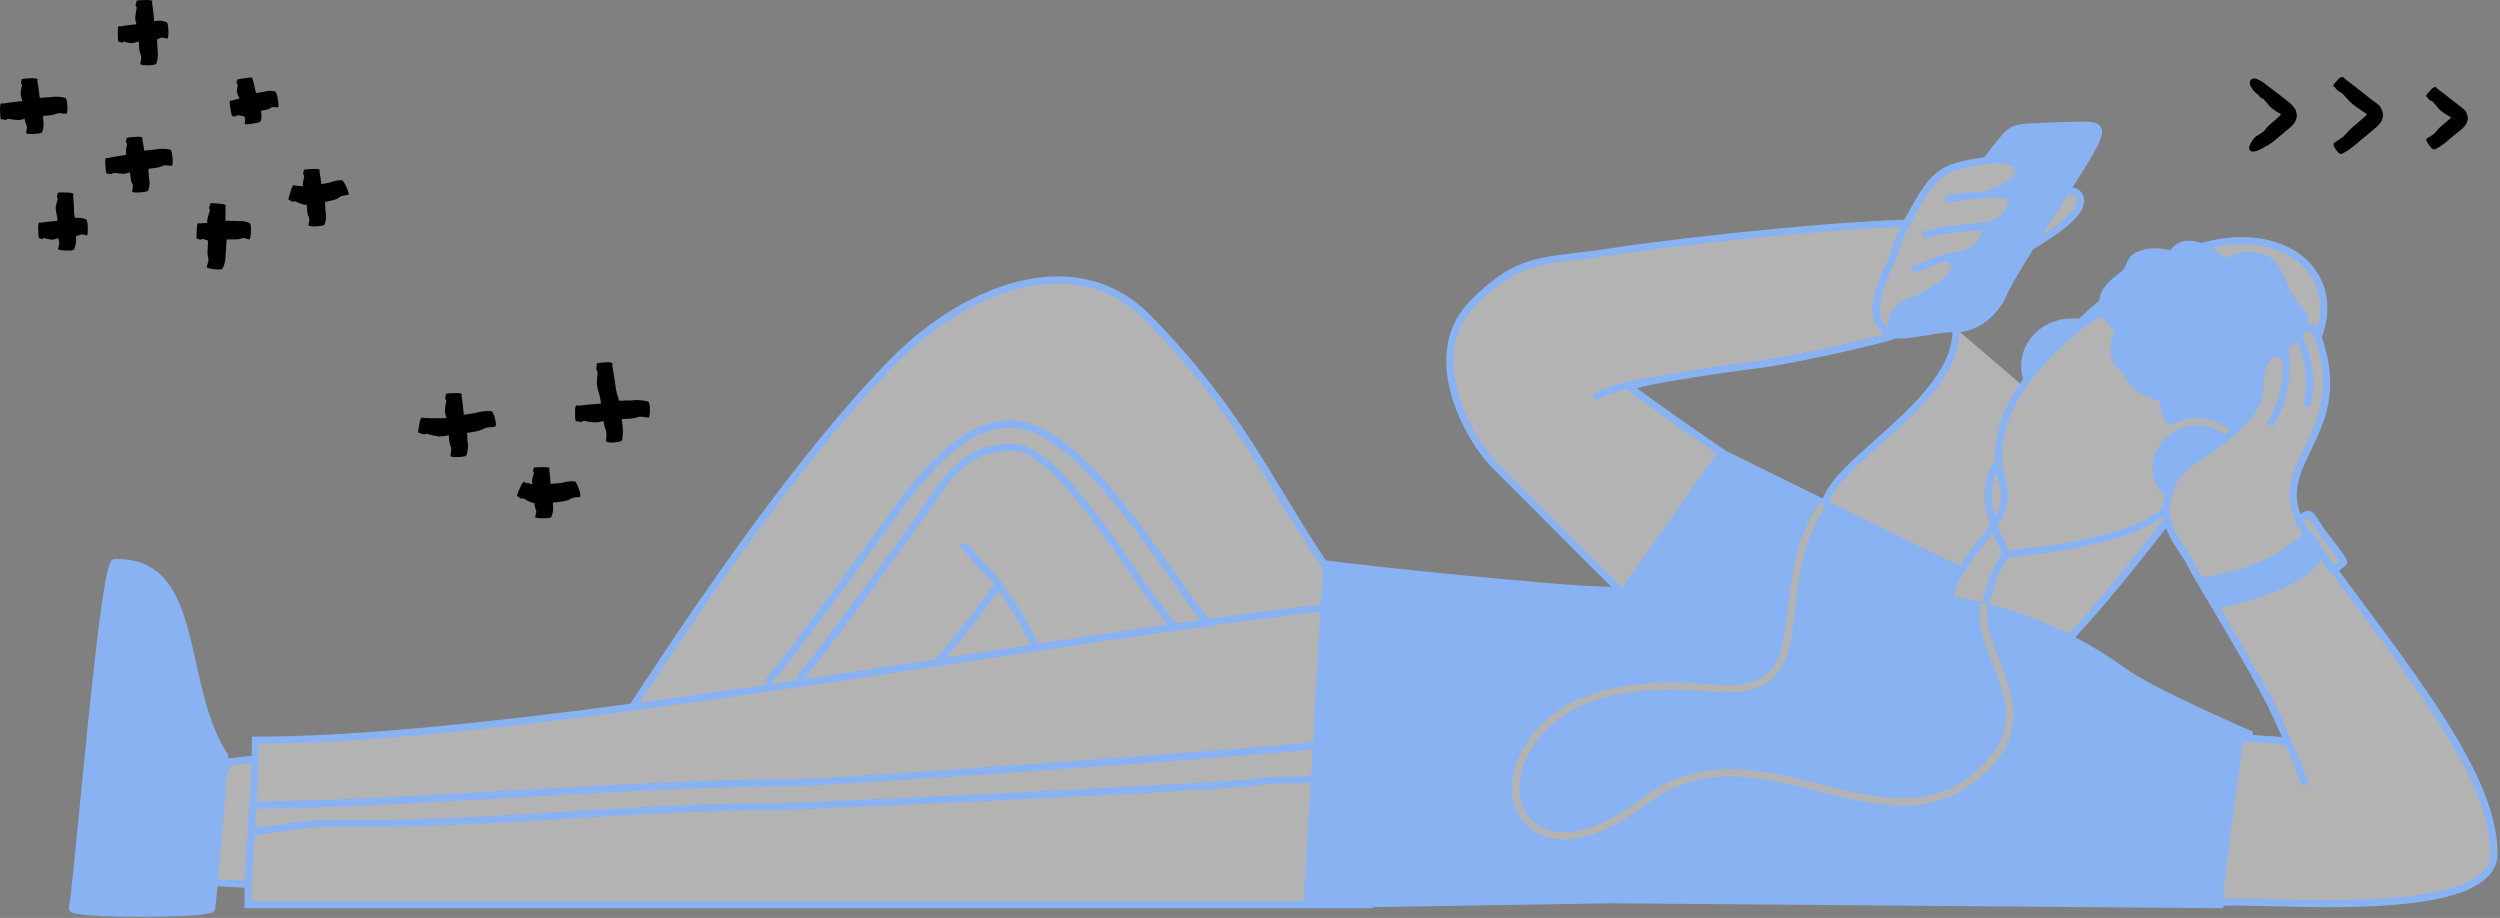 <svg width="877" height="322" viewBox="0 0 877 322" fill="none" xmlns="http://www.w3.org/2000/svg">
<rect x="0" y="0" width="877" height="322" fill="#808080" stroke="none"/>
<path d="M778.8 317.338L778.943 316.51C798.372 315.515 875.239 323.308 874.912 299.156C874.553 272.632 847.355 238.63 818.729 199.943C819.292 199.887 820.089 199.01 822.067 197.329C822.685 196.779 814.855 187.144 814.2 186.149C809.731 179.289 810.553 179.351 806.518 182.33C796.76 161.639 825.175 151.665 813.124 118.249C821.696 96.873 802.618 78.042 772.268 86.552C768.56 85.236 764.549 85.273 762.59 88.289C761.354 90.223 757.955 87.003 751.201 89.129C746.467 90.618 747.795 93.684 744.891 96.36C743.995 97.188 737.808 100.581 737.598 106.019C734.96 108.225 732.29 110.611 729.564 113.206C728.615 113.047 727.654 112.967 726.691 112.965C717.6 112.965 710.233 119.85 710.233 128.347C710.234 129.994 710.517 131.628 711.068 133.18C710.555 133.885 710.054 134.595 709.566 135.325L686.144 115.246C687.027 138.668 648.965 158.852 641.555 173.276C640.987 174.395 640.424 175.476 639.874 176.539L604.827 159.235C595.069 152.789 572.401 136.672 571.931 135.862C571.922 135.838 571.922 135.812 571.931 135.788L579.248 133.687C588.592 131.833 605.149 129.312 618.609 127.624C623.59 127.006 651.981 121.494 664.817 117.489C670.378 117.94 680.39 114.98 686.156 115.221C693.294 115.53 700.203 109.239 702.768 103.084C704.004 100.167 707.755 93.814 712.205 86.632C718.817 82.418 732.389 74.662 729.354 68.642C728.594 67.147 726.796 66.832 724.565 67.159C727.525 62.549 729.954 58.761 731.165 56.764C737.994 45.498 737.778 43.786 730.374 43.935C724.577 44.034 712.267 44.355 709.362 44.8C705.438 45.418 704.838 45.943 698.856 53.588C698.189 54.441 697.509 55.335 696.817 56.27H696.767C683.95 58.353 679.624 58.915 672.616 71.417C670.916 74.445 669.73 76.472 668.753 78.289C635.548 79.346 581.455 85.706 566.536 88.134C541.816 92.108 533.887 89.018 516.768 106.254C498.229 124.93 515.65 155.212 525.464 164.29C528.739 167.325 553.842 193.083 568.47 207.247C560.344 207 552.007 206.568 543.429 205.832C494.694 201.655 465.394 197.91 465.394 197.91L465.32 199.238C444.005 167.572 435.761 145.54 402.97 111.816C378.034 86.157 339.396 100.074 312.983 127.099C280.229 160.619 245.837 211.37 221.791 248.066C171.337 254.803 124.567 259.679 89.539 259.679C89.539 261.854 89.502 264.066 89.446 266.285C83.853 266.903 79.775 267.36 79.775 267.36C79.436 268.814 78.958 270.232 78.347 271.594C78.637 267.781 78.78 265.302 78.687 265.16C62.328 240.224 70.912 196.494 40.241 197.397C36.199 197.514 27.152 310.41 25.341 318.605C25.032 321.027 72.81 320.793 74.163 318.815C74.206 318.753 74.577 314.99 75.096 309.483C78.273 309.73 82.512 309.978 87.092 310.219C86.999 312.691 86.95 315.058 86.95 317.338H480.51L480.585 316.986L565.869 315.62L778.8 317.338ZM800.202 259.864C799.998 259.74 792.835 259.246 788.8 258.98C788.917 258.226 788.997 257.701 789.028 257.46C789.028 257.46 755.304 243.011 744.742 235.373C738.798 231.062 732.529 227.216 725.992 223.872C736.745 212.5 749.643 196.327 760.341 182.558C761.818 188.862 766.706 193.651 769.716 200.097C770.012 200.715 771.286 202.909 773.146 206.055C773.609 206.883 774.184 207.835 774.734 208.725C782.848 222.364 798.119 247.943 801.308 257.009C799.343 252.59 797.6 248.975 797.093 248.295L801.883 259.53C801.846 260.389 801.339 260.569 800.202 259.864ZM329.286 231.893L348.221 229.514L328.81 232.468L329.286 231.893Z" fill="white" fill-opacity="0.4"/>
<path d="M779.87 318.611L780.018 317.734C783.868 317.604 789.615 317.733 796.135 317.907C802.433 318.055 809.521 318.228 816.814 318.228C839.253 318.228 863.584 316.596 872.533 307.722C873.708 306.623 874.64 305.289 875.268 303.807C875.896 302.326 876.206 300.729 876.179 299.119C875.851 274.529 853.313 244.309 827.283 209.312C825.07 206.345 822.827 203.323 820.577 200.283C820.855 200.054 821.158 199.788 821.51 199.473C821.863 199.158 822.345 198.738 822.889 198.274C824.038 197.292 823.117 195.895 821.084 193.089C819.768 191.235 818.08 189.091 816.845 187.527C816.103 186.569 815.398 185.673 815.262 185.457C814.743 184.66 814.298 183.961 813.909 183.343C812.142 180.575 811.437 179.425 810.09 179.184C809.064 178.999 808.236 179.487 807.043 180.358C803.823 172.182 806.919 165.761 810.652 158.036C815.497 148.025 820.967 136.69 814.478 118.274C816.56 112.873 817.036 107.428 815.745 102.286C813.52 93.461 806.475 86.929 796.364 84.364C788.948 82.51 780.815 82.826 772.262 85.211C770.936 84.762 769.551 84.51 768.152 84.463C765.186 84.42 762.924 85.495 761.527 87.64C760.93 87.683 760.329 87.631 759.748 87.485C756.791 86.863 753.723 87.014 750.842 87.924C747.431 88.999 746.59 90.927 745.849 92.627C745.472 93.686 744.859 94.645 744.057 95.433C743.97 95.513 743.667 95.729 743.395 95.921C741.424 97.324 736.906 100.544 736.406 105.432C734 107.451 731.602 109.597 729.212 111.872C728.393 111.762 727.567 111.707 726.74 111.705C716.97 111.705 709.016 119.176 709.016 128.354C709.017 129.919 709.252 131.475 709.714 132.97C702.842 142.574 699.511 152.208 699.863 161.318C694.802 168.672 695.89 177.491 698.009 184.184C696.866 185.859 695.537 187.589 694.036 189.492C692.182 191.859 690.105 194.535 688.072 197.588L687.417 198.583L641.629 175.952L642.717 173.838C645.294 168.82 652.073 162.776 659.248 156.374C672.362 144.681 687.17 131.475 687.454 116.482C694.635 116.043 701.365 109.801 703.954 103.572C705.123 100.766 708.806 94.549 713.15 87.547L714.757 86.54C722.34 81.787 733.798 74.6 730.504 68.08C730.162 67.425 729.652 66.873 729.026 66.48C728.401 66.087 727.682 65.867 726.944 65.843C729.342 62.092 731.227 59.144 732.265 57.426C736.554 50.356 738.253 46.821 736.987 44.608C736.016 42.921 733.742 42.612 730.374 42.674C725.541 42.755 712.322 43.07 709.189 43.558C704.708 44.25 703.899 45.115 697.886 52.828C697.317 53.557 696.73 54.323 696.137 55.121C683.499 57.166 678.765 57.939 671.54 70.818C670.873 72.011 670.304 73.043 669.761 73.97C669.093 75.138 668.525 76.139 668.018 77.06C633.929 78.203 579.403 84.797 566.363 86.892C561.221 87.72 556.784 88.245 552.872 88.703C537.96 90.464 529.746 91.428 515.897 105.389C510.045 111.278 507.171 118.707 507.356 127.458C507.678 142.796 517.652 158.79 524.66 165.248C525.958 166.447 530.84 171.428 537.088 177.689C550.27 191 559.2 199.937 565.306 205.9C558.242 205.641 551.024 205.227 543.596 204.59C495.447 200.468 465.901 196.711 465.61 196.674L465.116 196.612C459.498 188.157 454.765 180.352 450.105 172.67C438.32 153.228 427.183 134.861 403.922 110.926C394.942 101.656 383.892 96.99 371.094 96.972H371.026C352.022 96.972 330.009 107.898 312.118 126.209C279.438 159.655 245.096 210.257 221.08 246.898C170.769 253.616 124.58 258.406 89.601 258.406H88.365V259.672C88.365 261.477 88.334 263.3 88.297 265.136C84.156 265.574 81.01 265.939 80.034 266.056C80.034 264.82 79.954 264.635 79.836 264.462C73.86 255.365 71.277 243.74 68.78 232.493C64.621 213.792 60.691 196.111 41.23 196.111C40.908 196.111 40.612 196.111 40.26 196.111C38.721 196.154 37.392 196.198 33.777 226.894C31.774 243.951 29.63 265.828 27.906 283.435C26.212 300.739 24.748 315.657 24.161 318.314V318.426C24.111 318.79 24.161 319.705 25.496 320.212C28.258 321.25 39.469 321.608 49.159 321.608H51.563C73.953 321.466 74.874 320.094 75.269 319.507C75.393 319.316 75.51 319.143 76.301 310.855C78.656 311.028 81.746 311.22 85.831 311.43C85.763 313.463 85.726 315.441 85.726 317.35V318.586H457.305H458.652H481.518L481.598 318.216L565.838 316.868L779.87 318.611ZM77.902 292.266C78.792 282.248 79.323 275.907 79.62 271.872C80.189 270.438 80.597 269.344 80.856 268.516C83.285 268.232 85.738 267.954 88.179 267.694C87.938 275.401 87.413 283.262 86.894 290.937C86.474 297.21 86.072 303.241 85.85 308.859C82.333 308.668 79.101 308.476 76.468 308.297C76.827 304.496 77.284 299.286 77.902 292.266ZM90.769 264.876C90.769 263.56 90.818 262.25 90.824 260.939C125.266 260.828 170.237 256.199 219.202 249.704L222.52 249.265C255.818 244.81 290.877 239.519 325.671 234.229L329.477 233.648L335.039 232.796C344.421 231.366 353.691 229.959 362.849 228.575L365.507 228.173C385.481 225.157 404.787 222.302 422.981 219.781C423.29 220.127 423.599 220.46 423.877 220.757L425.206 219.478C438.523 217.624 451.236 215.992 463.157 214.602L460.568 260.266C454.765 261.063 424.464 263.461 390.116 265.988L385.963 266.291C351.917 268.763 314.775 271.346 294.01 272.57L290.148 272.793C284.302 273.12 280.21 273.306 278.492 273.306C256.603 273.306 231.061 274.455 205.117 275.864L201.972 276.037C194.556 276.445 187.078 276.871 179.674 277.273C160.405 278.373 140.74 279.498 122.256 280.252L121.02 280.301L119.753 280.351C109.346 280.765 99.359 281.043 90.027 281.136C90.305 276.55 90.54 271.952 90.676 267.404C90.676 266.977 90.676 266.557 90.676 266.168L90.769 264.876ZM690.167 198.96C692.145 195.981 694.11 193.46 696.013 191.013C697.076 189.653 698.096 188.343 699.029 187.057C700.001 189.541 701.188 191.936 702.576 194.214L702.663 194.158C699.338 197.588 697.212 203.762 695.327 211.308C692.122 210.537 688.894 209.864 685.643 209.287C685.67 207.523 686.079 205.785 686.842 204.195C687.917 202.427 689.048 200.672 690.185 198.96H690.167ZM873.626 299.169C873.654 300.442 873.411 301.707 872.912 302.879C872.414 304.051 871.671 305.104 870.734 305.967C859.61 316.936 819.916 315.972 796.179 315.397C791.235 315.274 786.995 315.175 783.547 315.175C782.422 315.175 781.39 315.175 780.457 315.175H779.746C779.993 313.099 780.481 309.026 781.106 303.965C782.175 295.269 783.633 283.657 784.925 274.257C785.772 268.114 786.55 262.917 787.1 260.105H787.316L788.553 260.192L789.826 260.278C794.071 260.562 798.694 260.896 799.714 261.026C800.017 261.235 800.36 261.381 800.721 261.454C801.082 261.527 801.454 261.527 801.815 261.452C804.485 267.632 807.123 274.158 807.42 275.747L809.892 275.289C809.534 273.343 805.69 263.912 802.42 256.527C802.099 255.6 801.642 254.475 801.03 253.109C799.565 249.852 797.248 245.341 794.145 239.699C789.368 231.003 783.423 220.911 778.794 213.125C780.806 212.859 782.799 212.46 784.758 211.932C794.164 209.546 810.844 203.484 814.082 196.154C814.846 197.122 815.56 198.129 816.22 199.17C816.838 200.11 817.259 200.777 817.945 201.024C820.417 204.318 822.814 207.581 825.2 210.789C851.02 245.489 873.324 275.407 873.645 299.169H873.626ZM411.029 275.11C374.208 277.23 313.385 280.178 284.821 281.29L280.804 281.445C275.538 281.642 271.793 281.747 270.1 281.747C247.469 281.747 223.002 283.231 199.302 284.677L198.56 284.72L196.088 284.868C171.14 286.389 145.511 287.897 122.367 287.606H121.1H119.833H119.333C110.063 287.427 104.272 288.317 98.104 289.262C95.416 289.67 92.647 290.097 89.452 290.461C89.601 288.23 89.755 285.981 89.897 283.725C99.266 283.638 109.333 283.354 119.802 282.946L121.038 282.897L122.305 282.841C140.845 282.087 160.535 280.987 179.841 279.863C186.639 279.473 193.437 279.084 200.235 278.707L203.387 278.534C229.961 277.081 256.139 275.876 278.499 275.876C279.524 275.876 282.676 275.722 287.453 275.45L291.359 275.221C311.883 273.985 352.85 271.241 389.541 268.596L394.769 268.219C426.009 265.945 453.176 263.819 460.401 262.88L459.882 272.1C457.305 272.335 453.807 272.372 451.137 272.397C446.984 272.44 443.06 272.477 441.057 273.015C440.062 273.281 433.703 273.763 423.976 274.375C420.2 274.572 415.831 274.832 411.047 275.11H411.029ZM587.641 239.451C588.525 239.451 589.39 239.451 590.261 239.501C593.753 239.6 597.133 239.835 600.316 240.119C607.083 240.78 612.015 240.311 615.661 238.883C616.244 238.663 616.811 238.405 617.36 238.11C617.842 237.862 618.308 237.585 618.757 237.282C625.048 232.956 625.994 224.453 627.199 213.656C627.39 211.926 627.588 210.134 627.817 208.286C627.866 207.866 627.922 207.439 627.978 207.013C628.033 206.586 628.095 206.172 628.157 205.746C628.54 203.008 629.022 200.184 629.665 197.285C630.399 193.965 631.363 190.701 632.551 187.515C633.946 183.802 635.714 180.241 637.829 176.885C637.971 176.657 638.113 176.428 638.267 176.199L638.514 176.366L640.368 177.602L640.097 178.028C637.96 181.368 636.185 184.925 634.8 188.64C632.81 194.172 631.434 199.906 630.697 205.74C630.635 206.16 630.573 206.586 630.518 206.976L630.351 208.242C630.11 210.171 629.9 212.068 629.689 213.922C628.559 224.076 627.564 232.987 621.767 238.16C621.402 238.487 621.019 238.778 620.617 239.093C620.215 239.408 619.709 239.711 619.221 240.002C615.03 242.436 608.974 243.468 600.063 242.597C596.818 242.282 593.363 242.047 589.804 241.979C588.945 241.979 588.079 241.942 587.208 241.936C571.604 241.837 554.349 244.63 543.275 255.143C531.607 266.217 530.704 279.961 536.575 286.852C542.446 293.743 555.733 295.504 575.855 280.196C580.681 276.457 586.152 273.637 591.998 271.878C592.832 271.631 593.66 271.414 594.47 271.217C609.16 267.713 624.029 271.439 638.552 275.092C644.423 276.575 650.195 278.027 655.856 278.96C657.277 279.195 658.692 279.399 660.095 279.578C670.867 280.814 681.107 279.696 690.587 272.626C707.471 260.031 704.752 247.906 700.321 236.102C700.123 235.564 699.913 235.027 699.703 234.483L699.085 232.851L698.936 232.474C697.563 229.161 696.385 225.771 695.408 222.321C694.746 219.926 694.424 217.45 694.45 214.966C694.45 214.546 694.487 214.132 694.524 213.73C694.561 213.329 694.616 212.859 694.684 212.426C694.74 212.117 694.79 211.808 694.858 211.487L695.259 211.58L697.33 212.031C697.262 212.365 697.206 212.698 697.156 213.032C697.089 213.471 697.039 213.91 697.014 214.348C697.014 214.663 697.014 214.966 697.014 215.294C696.965 220.411 699.091 225.855 701.34 231.56C701.686 232.431 702.026 233.309 702.366 234.192C702.57 234.724 702.774 235.255 702.984 235.787C703.194 236.318 703.361 236.831 703.547 237.356C707.656 249.018 709.442 261.792 692.175 274.671C680.903 283.082 668.858 283.645 656.226 281.618C654.799 281.389 653.371 281.129 651.9 280.845C647.333 279.93 642.698 278.769 637.995 277.582C624.029 274.072 609.734 270.481 595.73 273.602C594.89 273.794 594.043 274.01 593.197 274.251C587.477 275.889 582.122 278.604 577.419 282.248C565.776 291.122 556.135 294.491 548.701 294.491C542.397 294.491 537.682 292.074 534.672 288.533C528.127 280.851 528.319 265.902 541.55 253.307C553.305 242.189 571.431 239.297 587.659 239.451H587.641ZM758.752 181.18C758.802 181.551 758.864 181.916 758.938 182.274C748.698 195.438 736.183 211.104 725.689 222.314C716.787 217.868 707.435 214.386 697.793 211.926C699.647 204.658 701.693 198.577 704.739 195.66C705.314 195.555 706.871 195.376 708.509 195.184C719.281 193.942 746.788 190.747 758.771 181.18H758.752ZM771.99 206.617C772.398 207.346 772.936 208.249 773.622 209.361L774.289 210.486C774.635 211.104 775 211.679 775.364 212.29C775.418 212.425 775.493 212.55 775.587 212.661C780.284 220.572 786.266 230.688 791.303 239.779C793.361 243.487 794.961 246.503 796.216 248.963L796.061 249.086C796.512 249.661 798.224 253.307 800.183 257.738C800.307 258.103 800.393 258.399 800.455 258.64C799.769 258.492 797.711 258.3 790.246 257.8C790.246 257.732 790.246 257.67 790.246 257.621L790.363 256.669L789.486 256.292C789.152 256.15 755.774 241.812 745.447 234.347C739.909 230.334 734.091 226.722 728.038 223.538C738.093 212.766 749.748 198.2 759.816 185.309C760.928 188.25 762.665 190.914 764.444 193.639C765.978 195.877 767.352 198.221 768.554 200.653C768.882 201.29 769.994 203.218 772.009 206.617H771.99ZM808.378 156.936C804.392 165.18 800.604 173.004 805.554 183.213L805.263 183.281C805.313 183.485 806.499 185.358 807.952 187.496C807.482 187.824 806.969 188.225 806.376 188.689C801.988 192.106 791.723 200.097 772.503 202.452C771.638 200.969 771.045 199.937 770.872 199.56C769.618 197.016 768.185 194.564 766.583 192.224C764.549 189.103 762.64 186.174 761.738 182.837C761.592 182.304 761.477 181.763 761.391 181.217C761.29 180.604 761.228 179.985 761.206 179.363C761.206 179.005 761.206 178.64 761.206 178.269C761.206 177.825 761.255 177.367 761.311 176.898C761.367 176.428 761.435 176.008 761.521 175.55C762.133 172.771 763.175 170.104 764.611 167.646C765.229 166.534 767.287 164.902 769.821 163.073L770.865 162.325L771.891 161.602L773.09 160.762C774.753 159.6 776.532 158.351 778.325 157.054C779.177 156.423 780.028 155.778 780.877 155.119L781.087 154.959L782.033 154.205C782.366 153.939 782.694 153.667 783.015 153.401L783.534 152.962L783.979 152.579C787.687 149.366 790.957 145.818 792.681 142.011C793.569 140.143 794.019 138.097 793.997 136.029C793.849 129.936 795.851 126.24 797.705 125.381C798.058 125.218 798.45 125.157 798.836 125.206C799.222 125.256 799.586 125.413 799.887 125.659C799.895 125.929 799.973 126.193 800.114 126.424C800.255 126.655 800.453 126.845 800.69 126.975C800.746 127.711 800.783 128.292 800.777 128.49C800.733 130.22 800.616 131.864 800.424 133.434C800.238 134.999 799.962 136.553 799.596 138.087C798.708 141.746 797.215 145.23 795.177 148.395L797.31 149.761C800.251 145.189 802.136 140.019 802.828 134.626C803.008 133.39 803.131 132.055 803.218 130.702C803.261 129.998 803.292 129.281 803.31 128.545C803.31 127.927 803.143 125.733 802.902 122.915C802.902 122.705 802.865 122.495 802.847 122.297C803.36 121.278 804.231 120.888 805.14 120.486C805.43 120.357 805.721 120.221 805.999 120.066C806.332 120.814 806.617 121.426 806.691 121.673V121.716C807.092 122.952 807.432 124.127 807.729 125.288C808.026 126.45 808.248 127.495 808.434 128.57C808.434 128.669 808.434 128.774 808.477 128.873C808.672 130.041 808.808 131.219 808.885 132.402C809.096 135.721 808.815 139.053 808.05 142.29L810.522 142.864C811.834 137.248 811.812 131.402 810.461 125.795C810.213 124.703 809.921 123.589 809.583 122.452C809.447 122.007 809.305 121.556 809.157 121.104C809.157 121.043 809.12 120.981 809.095 120.919C808.965 120.517 808.477 119.417 807.797 117.928V117.86L807.84 117.792C808.203 117.153 808.69 116.594 809.274 116.148C809.478 115.985 809.73 115.894 809.991 115.889C810.442 115.889 811.147 116.507 811.758 118.181C812.197 119.374 812.58 120.536 812.92 121.667C817.697 137.636 812.766 147.852 808.378 156.936ZM711.667 134.546C711.951 134.15 712.236 133.755 712.532 133.359C712.953 132.797 713.379 132.235 713.83 131.672C718.89 125.352 724.734 119.701 731.221 114.857C731.672 114.517 732.098 114.239 732.457 113.93C732.815 113.621 733.353 113.311 733.693 113.058C734.033 112.805 734.391 112.607 734.65 112.44C735.594 111.872 736.531 111.344 737.462 110.858C738.574 112.877 740.039 114.679 741.788 116.179C741.455 117.013 741.17 117.798 740.967 118.546C740.806 119.108 740.676 119.64 740.571 120.153C740.467 120.826 740.409 121.505 740.398 122.186C740.184 124.291 740.718 126.404 741.906 128.156C742.264 128.655 742.678 129.112 743.142 129.515C743.508 129.846 743.901 130.146 744.316 130.412C744.526 130.541 744.73 130.665 744.934 130.776C746.17 136.517 752.498 138.86 755.941 140.139C756.491 140.343 757.14 140.584 757.504 140.757C758.203 145.756 759.513 148.049 761.138 149.347C761.529 149.112 761.941 148.89 762.374 148.68C762.813 148.451 763.27 148.235 763.734 148.062H763.795C766.757 146.804 770.004 146.369 773.192 146.804C776.381 147.24 779.393 148.528 781.909 150.534L782.249 150.812L781.507 151.43L781.272 151.628C780.939 151.906 780.599 152.178 780.259 152.449C777.599 150.318 774.286 149.168 770.878 149.193C769.52 149.196 768.168 149.37 766.855 149.712C766.348 149.843 765.849 150 765.359 150.181C765.143 150.262 764.92 150.342 764.704 150.435C764.488 150.527 764.123 150.701 763.832 150.843C760.529 152.409 757.884 155.09 756.361 158.413C755.565 160.11 755.13 161.953 755.084 163.827C755.039 165.7 755.383 167.563 756.095 169.296C756.828 171.054 757.933 172.633 759.333 173.925C759.204 174.407 759.099 174.877 759.012 175.34C758.926 175.804 758.845 176.304 758.79 176.768C758.734 177.231 758.709 177.565 758.685 177.954C748.432 188.009 719.281 191.402 708.262 192.669C706 192.928 704.863 193.064 704.233 193.188L704.758 192.854C703.178 190.193 701.872 187.379 700.858 184.456C703.868 179.722 705.419 174.938 703.547 168.388C700.599 158.086 703.071 147.116 710.87 135.726C711.111 135.343 711.389 134.954 711.667 134.546ZM349.958 207.649C351.973 208.576 356.941 217.395 361.638 226.189L334.712 230.28L331.956 230.694C339.26 221.937 345.582 213.866 349.958 207.649ZM352.467 206.487C352.547 205.202 350.897 203.317 345.57 197.687C343.154 195.129 339.495 191.254 339.192 190.351L336.72 190.778C336.949 192.119 338.933 194.331 343.753 199.43C345.44 201.21 347.739 203.638 349.019 205.214C348.611 205.381 348.263 205.665 348.017 206.03C343.012 213.168 335.966 222.061 328.204 231.288C312.754 233.636 297.218 235.991 281.811 238.277C284.759 235.187 293.127 224.49 319.948 187.601L322.185 184.511C323.878 182.206 325.423 179.913 326.913 177.713C334.261 166.799 340.064 158.184 355.477 158.184C366.687 158.184 383.732 182.744 396.178 200.678C401.4 208.199 405.998 214.83 409.663 219.088C395.09 221.171 379.906 223.414 364.32 225.781C358.622 215.139 355.087 209.04 352.467 206.487ZM412.654 218.681C408.946 214.682 404.002 207.513 398.236 199.251C384.758 179.833 367.954 155.669 355.452 155.669C338.692 155.669 332.246 165.236 324.787 176.317C323.31 178.511 321.777 180.785 320.121 183.053C319.701 183.621 318.928 184.684 317.871 186.143C288.331 226.745 280.6 236.318 279.314 237.196C279.363 237.162 279.418 237.137 279.475 237.122L279.969 238.555L270.236 239.989C272.708 237.653 280.328 228.074 308.904 188.794C309.949 187.36 310.709 186.322 311.123 185.747L312.89 183.325C322.562 170.013 337.116 149.996 354.346 149.996H355.1C373.671 150.614 395.801 182.07 410.442 202.872C414.49 208.626 418.13 213.786 421.102 217.488C418.309 217.883 415.497 218.273 412.654 218.681ZM88.291 311.554C88.291 311.127 88.291 310.713 88.328 310.28C88.365 309.848 88.365 309.434 88.377 309.044C88.581 303.989 88.927 298.613 89.298 293.026C92.74 292.643 95.676 292.198 98.512 291.759C104.828 290.795 110.285 289.954 119.308 290.134H119.87C120.291 290.134 120.717 290.134 121.137 290.134H122.373C144.974 290.418 169.879 288.997 194.222 287.52L197.466 287.322L198.702 287.241C222.594 285.783 247.296 284.275 270.088 284.275C271.058 284.275 273.555 284.201 277.25 284.071L281.663 283.904C311.481 282.736 388.923 279.133 424.106 276.89C432.603 276.346 438.635 275.883 440.934 275.555C441.209 275.523 441.481 275.473 441.749 275.407C443.437 274.956 447.386 274.918 451.199 274.881C454.684 274.881 457.539 274.795 459.77 274.603L459.696 275.957L459.554 278.472L457.416 316.059H88.192C88.204 314.6 88.241 313.092 88.291 311.554ZM809.645 181.699C810.452 182.63 811.164 183.638 811.771 184.709C812.166 185.327 812.617 186.038 813.143 186.841C813.328 187.125 813.822 187.768 814.842 189.078C816.35 191.013 819.638 195.258 820.608 196.908L819.829 197.594C819.564 197.829 819.298 198.064 819.063 198.262C817.514 196.169 815.963 194.059 814.41 191.933C813.792 190.024 812.277 188.38 810.943 187.095C810.9 187.054 810.855 187.017 810.807 186.983L810.634 186.742C809.702 185.463 808.863 184.119 808.125 182.719C808.596 182.33 809.106 181.988 809.645 181.699ZM795.74 86.818C804.905 89.148 811.301 95.013 813.285 102.886C814.244 106.876 814.116 111.05 812.914 114.974C812.603 114.51 812.192 114.123 811.71 113.84C811.229 113.558 810.689 113.387 810.133 113.342C809.954 113.327 809.774 113.327 809.595 113.342C809.731 111.383 809.496 109.548 807.809 107.929C804.614 104.839 803.125 101.384 801.809 98.306C799.615 93.183 797.544 88.344 788.596 88.344H788.089C786.822 88.344 784.956 88.962 783.145 89.58C782.133 89.937 781.101 90.236 780.055 90.476C778.95 88.998 777.548 87.767 775.939 86.861C782.966 85.335 789.646 85.267 795.74 86.818ZM700.308 165.699C700.506 166.844 700.766 167.976 701.087 169.092C701.731 171.08 701.954 173.181 701.741 175.26C701.528 177.339 700.885 179.351 699.851 181.168C698.596 176.36 698.158 170.742 700.308 165.699ZM657.586 154.501C649.91 161.349 643.279 167.257 640.486 172.695L639.38 174.852L605.606 158.203C597.448 152.796 579.397 140.133 574.255 136.147C579.866 134.558 599.939 131.271 618.806 128.91C622.082 128.502 635.288 126.018 647.741 123.206C655.886 121.352 661.337 119.936 665.045 118.793C665.397 118.793 665.762 118.793 666.139 118.793C668.976 118.793 672.467 118.212 676.027 117.613C678.969 117.051 681.943 116.674 684.932 116.482C684.605 130.381 670.261 143.198 657.586 154.501ZM670.99 76.992L671.985 75.23C672.517 74.297 673.11 73.259 673.777 72.066C679.927 61.097 683.604 59.786 694.029 58.044L695.803 57.753L696.569 57.623L697.027 57.556L697.577 57.475C698.618 57.32 699.669 57.239 700.722 57.234C704.603 57.234 706.705 58.47 706.995 59.595C707.415 61.239 704.634 64.15 697.546 66.653C697.266 66.748 697.002 66.883 696.761 67.054C694.858 67.159 692.695 67.314 690.581 67.511C690.031 67.561 689.481 67.617 688.943 67.678C688.406 67.74 687.843 67.802 687.312 67.864C685.727 68.047 684.154 68.311 682.596 68.655C682.398 68.694 682.21 68.775 682.044 68.891C681.878 69.007 681.738 69.156 681.632 69.328C681.783 69.079 682.025 68.897 682.306 68.822L682.547 71.343C682.85 71.328 683.144 71.234 683.4 71.071C684.018 70.935 684.698 70.805 685.482 70.682C686.002 70.602 686.552 70.521 687.133 70.447C687.713 70.373 688.214 70.311 688.783 70.243C692.85 69.774 696.938 69.512 701.031 69.458C703.503 69.576 704.121 69.965 704.233 70.231C704.585 71.022 703.676 75.076 699.907 76.775C698.949 77.208 698.182 77.542 697.558 77.814C696.644 77.931 695.086 78.092 693.479 78.258L691.947 78.413C688.381 78.778 685.254 79.105 682.949 79.402L682.374 79.476L681.311 79.63C680.625 79.736 680.075 79.841 679.655 79.939L679.358 80.014C679.132 80.073 678.903 80.12 678.672 80.156C677.112 80.423 675.584 80.85 674.111 81.429L675.057 83.777C675.959 83.417 676.889 83.13 677.838 82.918C678.332 82.801 678.777 82.721 679.142 82.653L679.506 82.578C679.696 82.546 679.884 82.502 680.069 82.449C680.449 82.349 680.835 82.27 681.224 82.214C683.622 81.812 688.48 81.318 692.206 80.934L693.238 80.829L694.511 80.7C694.632 80.926 694.806 81.119 695.018 81.262L695.055 81.293C695.048 81.894 694.886 82.484 694.586 83.005C694.431 83.351 694.233 83.746 693.968 84.241C693.429 85.117 692.679 85.844 691.786 86.354C691.508 86.532 691.221 86.695 690.927 86.843C690.252 87.188 689.554 87.487 688.838 87.739C688.177 87.98 687.522 88.19 686.904 88.357C683.641 88.282 679.253 90.044 675.613 91.552L675.205 91.719L673.666 92.337C672.968 92.621 672.313 92.868 671.812 93.029C671.58 93.112 671.34 93.172 671.095 93.208H670.805L670.348 93.474L670.966 94.518L671.25 95.025L671.306 95.717C671.441 95.717 671.59 95.68 671.751 95.649C672.364 95.513 672.965 95.327 673.549 95.093C674.272 94.821 675.137 94.475 676.194 94.03C678.153 93.22 680.52 92.231 682.738 91.558C682.915 91.822 683.158 92.035 683.443 92.176C684.735 92.85 684.679 93.449 684.679 93.702C684.308 97.206 673.265 103.504 670.941 104.147C668.779 104.769 666.797 105.9 665.163 107.447C664.064 108.423 663.233 109.663 662.746 111.05C662.629 111.451 662.584 111.869 662.61 112.286C662.62 112.433 662.64 112.58 662.672 112.724C662.429 113.414 662.322 114.145 662.357 114.875C662.097 114.698 661.849 114.504 661.615 114.294C661.279 113.98 660.979 113.63 660.719 113.25C660.428 112.843 660.185 112.403 659.996 111.94C657.963 106.816 661.702 98.523 663.939 93.566C664.631 92.04 665.175 90.835 665.465 89.939C667.177 84.698 668.16 82.276 669.6 79.519C669.983 78.747 670.44 77.919 670.966 76.992H670.99ZM728.267 69.242C730.195 73.061 722.328 78.71 716.277 82.609C719.367 77.665 722.63 72.622 725.368 68.346C726.759 68.204 727.828 68.42 728.242 69.242H728.267ZM538.862 175.909C532.62 169.611 527.695 164.636 526.354 163.394C519.704 157.214 510.199 142.005 509.89 127.408C509.723 119.374 512.362 112.576 517.695 107.181C530.921 93.863 538.355 92.967 553.169 91.243C557.105 90.779 561.573 90.254 566.765 89.389C582.351 86.88 633.892 80.879 666.671 79.618C665.228 82.706 664.007 85.892 663.018 89.154C662.771 89.914 662.221 91.125 661.591 92.522C659.193 97.849 655.176 106.736 657.605 112.879C658.118 114.174 658.931 115.328 659.978 116.247C660.173 116.665 660.448 117.04 660.787 117.353C647.513 120.975 624.202 125.653 618.46 126.37C608.368 127.606 596.973 129.293 587.974 130.813C584.205 131.431 581.294 131.981 579.02 132.439C576.072 132.766 564.651 134.645 558.527 138.365L559.843 140.528C562.76 138.761 567.018 137.438 570.868 136.505C571.029 136.783 571.703 137.741 589.575 150.274C595.415 154.378 599.463 157.171 602.312 159.074L569.459 205.505L569.719 206.049H569.033C560.016 197.273 547.186 184.314 538.862 175.909ZM313.91 127.983C331.338 110.154 352.671 99.512 371.007 99.512H371.069C383.163 99.512 393.601 103.967 402.086 112.7C425.144 136.431 436.206 154.674 447.917 173.987C452.861 182.181 457.947 190.524 464.065 199.634L463.361 212.031C451.001 213.465 437.868 215.176 424.05 217.086C420.997 213.452 417.017 207.816 412.524 201.42C396.697 178.937 375.024 148.148 355.192 147.468C336.294 146.85 320.974 167.862 310.845 181.829L309.083 184.246C308.669 184.808 307.903 185.859 306.865 187.292C277.306 227.926 269.569 237.499 268.283 238.376C268.335 238.347 268.388 238.322 268.444 238.302L269.062 240.156C253.945 242.362 238.99 244.482 224.368 246.46C248.272 210.072 281.922 160.718 313.904 127.983H313.91Z" fill="#89B2F3"/>
<path d="M795.675 30.241L800.793 34.148L802.337 35.382L802.774 35.724C802.942 35.859 803.22 36.09 803.427 36.281C803.873 36.687 804.294 37.125 804.653 37.602C805.051 38.111 805.56 38.685 805.528 39.361V39.353C805.719 40.022 805.799 40.746 805.632 41.438C805.313 42.743 804.414 43.882 803.284 44.813L802.806 45.227L802.392 45.577C802.114 45.8 801.827 46.014 801.541 46.205C801.493 46.237 801.493 46.349 801.429 46.396C801.135 46.643 800.037 47.455 799.392 48.036C797.888 49.381 796.352 50.686 794.45 51.545C794.155 51.681 790.447 54.14 789.293 52.763C788.091 51.331 790.948 48.139 791.41 47.837C792.532 47.105 793.829 46.572 794.625 45.473C795.787 43.858 797.426 42.807 798.835 41.486L799.679 40.722C799.766 40.642 799.854 40.571 799.925 40.475C800.084 40.3 800.076 40.006 799.901 39.847C799.822 39.767 799.718 39.711 799.615 39.687C799.551 39.663 799.535 39.687 799.44 39.64L798.97 39.361C798.27 38.931 797.578 38.494 796.957 37.968C795.882 37.069 795.086 35.819 794.108 34.801C793.877 34.562 793.36 34.57 793.097 34.315C792.882 34.108 792.5 33.782 792.373 33.472C792.317 33.337 792.269 33.185 792.126 33.161C791.489 33.034 788.171 29.715 789.579 28.052C790.948 26.405 794.187 29.118 795.675 30.241Z" fill="black"/>
<path d="M830.884 46.937C830.502 47.255 829.094 48.33 828.25 49.086C826.284 50.821 824.287 52.516 821.915 53.773C821.549 53.972 821.008 54.41 819.854 53.033C818.652 51.593 818.302 50.463 818.891 50.057C820.315 49.07 821.923 48.274 823.021 46.921C824.629 44.932 826.706 43.507 828.56 41.804C828.974 41.422 829.396 41.048 829.826 40.682L830.08 40.459C830.12 40.427 830.152 40.387 830.184 40.347C830.327 40.18 830.224 39.926 830.049 39.83C830.033 39.814 830.009 39.806 829.985 39.798C829.969 39.798 829.945 39.79 829.85 39.711L829.269 39.321L827.932 38.445C827.04 37.864 826.165 37.267 825.353 36.591C823.952 35.421 822.83 33.901 821.525 32.62C821.215 32.317 820.61 32.246 820.26 31.927C819.973 31.665 819.48 31.243 819.281 30.877C819.193 30.718 819.114 30.543 818.947 30.487C818.175 30.248 818.429 29.619 819.933 28.187C820.26 27.869 820.586 27.375 820.928 27.248C820.944 27.24 820.968 27.232 820.984 27.224C822.202 26.611 822.273 27.415 822.727 27.749C824.971 29.404 827.144 31.163 829.34 32.882L831.346 34.49C831.68 34.753 832.022 35.015 832.373 35.262C832.723 35.525 833.057 35.716 833.622 36.169C834.283 36.71 835.102 37.307 835.333 38.167L835.325 38.151C835.771 38.947 836.065 39.886 835.93 40.809C835.827 41.684 835.468 42.52 834.919 43.244C834.649 43.611 834.322 43.953 833.98 44.271L833.224 44.947C832.508 45.576 831.792 46.181 831.059 46.698C830.988 46.746 830.964 46.873 830.884 46.937Z" fill="black"/>
<path d="M861.497 47.006C861.194 47.253 860.08 48.089 859.42 48.677C857.884 50.054 856.316 51.383 854.374 52.275C854.071 52.418 853.65 52.76 852.496 51.383C851.294 49.951 850.864 48.876 851.334 48.574C852.48 47.826 853.793 47.277 854.613 46.154C855.806 44.515 857.478 43.441 858.918 42.088L859.412 41.642L859.467 41.586L859.475 41.578L859.499 41.554L859.539 41.515C859.595 41.459 859.658 41.411 859.706 41.348C859.817 41.22 859.738 41.013 859.587 40.942C859.515 40.902 859.428 40.886 859.356 40.894C859.34 40.894 859.348 40.902 859.324 40.894L859.189 40.814L858.918 40.647L858.385 40.321C857.669 39.883 856.968 39.43 856.332 38.896C855.233 37.973 854.422 36.708 853.419 35.673C853.18 35.426 852.655 35.426 852.392 35.172C852.169 34.957 851.787 34.623 851.652 34.312C851.596 34.177 851.541 34.026 851.405 33.994C850.753 33.859 851.047 33.254 852.504 31.789C852.822 31.463 853.164 30.978 853.467 30.826C853.483 30.818 853.506 30.803 853.522 30.803C854.644 30.11 854.621 30.842 854.987 31.097C856.769 32.378 858.472 33.755 860.207 35.092L861.783 36.35C862.046 36.557 862.308 36.755 862.595 36.955C863.088 37.321 863.59 37.687 864.044 38.108C864.537 38.554 865.158 39.032 865.245 39.692V39.684C865.548 40.297 865.786 40.997 865.699 41.706C865.572 43.043 864.839 44.205 863.685 45.184L862.929 45.836L862.507 46.186C862.221 46.417 861.934 46.632 861.64 46.831C861.568 46.847 861.56 46.958 861.497 47.006Z" fill="black"/>
<path d="M23.598 36.502C23.427 34.362 22.979 34.381 22.703 34.295C21.035 33.86 19.291 33.792 17.593 34.096C16.86 34.191 15.69 34.181 15.395 34.2C15.328 34.2 15.271 34.305 15.233 34.295C14.799 34.262 14.363 34.262 13.929 34.295C13.853 33.772 13.815 33.249 13.748 32.716C13.539 31.242 13.396 29.758 13.092 28.284C13.035 27.989 13.701 27.627 12.14 27.465H12.073C11.532 27.425 10.988 27.425 10.446 27.465C7.991 27.542 7.22 27.722 7.591 28.084C7.677 28.169 7.591 28.265 7.515 28.36C7.384 28.598 7.324 28.869 7.344 29.14C7.344 29.396 7.753 29.634 7.724 29.872C7.467 30.848 7.295 31.844 7.21 32.849C7.342 33.741 7.572 34.615 7.896 35.456C7.401 35.513 6.944 35.541 6.411 35.608C4.622 35.827 2.833 35.998 1.044 36.322C0.682 36.379 0.263 35.722 0.035 37.273C0.035 37.273 0.035 37.33 0.035 37.339C-0.012 37.88 -0.012 38.425 0.035 38.966C0.035 41.429 0.263 42.191 0.72 41.819C0.815 41.734 0.939 41.82 1.053 41.896C1.354 42.021 1.68 42.074 2.005 42.048C2.319 42.048 2.614 41.639 2.899 41.658C4.081 41.909 5.281 42.068 6.487 42.133C7.237 42.06 7.977 41.907 8.695 41.677C8.732 42.42 8.92 43.149 9.247 43.817C9.713 44.692 9.247 45.663 9.152 46.595C9.152 46.985 10.427 47.118 12.663 46.937C14.9 46.756 14.786 46.386 14.871 46.157C15.328 44.79 15.417 43.327 15.128 41.915C15.099 41.503 15.096 41.09 15.119 40.678C16.66 40.469 18.231 40.602 19.734 39.927C20.81 39.441 21.971 39.87 23.094 39.927C23.579 40.06 23.769 38.776 23.598 36.502Z" fill="black"/>
<path d="M30.755 79.156C30.631 77.006 30.307 77.015 30.098 76.92C28.937 76.424 27.657 76.279 26.415 76.502C26.334 76.378 26.264 76.247 26.206 76.112C25.999 75.175 25.912 74.216 25.949 73.258C25.863 71.698 25.834 70.138 25.654 68.578C25.654 68.264 26.31 67.941 24.816 67.627H24.75C24.213 67.555 23.672 67.527 23.132 67.541C20.667 67.408 19.886 67.541 20.277 67.941C20.362 68.036 20.277 68.131 20.172 68.226C20.027 68.468 19.948 68.743 19.944 69.025C19.944 69.291 20.315 69.577 20.267 69.814C19.933 70.816 19.681 71.844 19.515 72.887C19.646 74.08 19.846 75.265 20.115 76.435C20.115 76.758 20.115 77.082 20.172 77.386C19.502 77.529 18.82 77.615 18.135 77.643C16.813 77.795 15.49 77.9 14.177 78.138C13.9 78.195 13.596 77.519 13.425 79.022C13.42 79.044 13.42 79.067 13.425 79.089C13.387 79.627 13.387 80.168 13.425 80.706C13.425 83.17 13.586 83.94 13.929 83.56C13.996 83.474 14.081 83.56 14.167 83.645C14.372 83.781 14.616 83.848 14.862 83.836C15.09 83.836 15.309 83.446 15.518 83.484C16.383 83.769 17.272 83.977 18.174 84.102C18.937 84.007 19.685 83.816 20.4 83.531C20.456 83.83 20.539 84.123 20.648 84.406C21.047 85.358 20.534 86.309 20.334 87.26C20.258 87.66 21.561 87.907 23.798 87.907C26.034 87.907 25.968 87.517 26.072 87.279C26.634 85.886 26.84 84.376 26.672 82.884V82.808C27.112 82.754 27.538 82.619 27.928 82.409C28.718 81.971 29.574 82.409 30.412 82.59C30.735 82.704 30.878 81.391 30.755 79.156Z" fill="black"/>
<path d="M60.456 54.623C60.199 52.492 59.751 52.53 59.504 52.463C57.812 52.087 56.057 52.087 54.365 52.463C53.642 52.577 52.462 52.615 52.166 52.644C52.1 52.644 52.043 52.758 52.005 52.758C51.533 52.747 51.062 52.779 50.596 52.853C50.387 51.493 50.216 50.123 49.911 48.772C49.844 48.477 50.501 48.106 48.959 47.973H48.893C48.352 47.959 47.812 47.985 47.275 48.049C44.82 48.173 44.049 48.354 44.42 48.715C44.506 48.801 44.42 48.896 44.344 49.001C44.222 49.242 44.169 49.511 44.192 49.781C44.192 50.037 44.61 50.266 44.591 50.504C44.345 51.483 44.189 52.483 44.125 53.49C44.147 53.777 44.198 54.061 44.277 54.337L43.211 54.489C41.432 54.784 39.633 55.022 37.853 55.441C37.492 55.526 37.045 54.879 36.902 56.392C36.902 56.392 36.902 56.449 36.902 56.458C36.882 57.002 36.91 57.546 36.987 58.085C37.121 60.539 37.349 61.3 37.787 60.882C37.882 60.786 38.006 60.882 38.12 60.939C38.423 61.055 38.75 61.094 39.072 61.053C39.376 61.053 39.662 60.615 39.947 60.634C41.147 60.829 42.358 60.94 43.573 60.967C44.264 60.871 44.943 60.705 45.6 60.472C45.838 61.776 45.686 63.117 46.38 64.373C46.866 65.238 46.447 66.218 46.38 67.16C46.38 67.54 47.665 67.654 49.892 67.426C52.119 67.198 52.005 66.836 52.09 66.608C52.519 65.234 52.581 63.771 52.271 62.365C52.176 61.766 52.186 60.815 52.166 60.549C52.166 60.492 52.052 60.453 52.062 60.415C52.104 60.02 52.104 59.622 52.062 59.226C53.651 58.922 55.288 59.017 56.82 58.275C57.877 57.752 59.057 58.123 60.199 58.19C60.579 58.18 60.722 56.848 60.456 54.623Z" fill="black"/>
<path d="M59.028 9.963C58.876 7.813 58.543 7.832 58.334 7.737C57.124 7.259 55.803 7.137 54.527 7.385C54.372 7.396 54.216 7.396 54.061 7.385C54.061 6.986 54.004 6.586 53.966 6.196C53.766 4.455 53.633 2.715 53.347 0.984C53.29 0.632 53.956 0.232 52.395 0.032H52.329C51.787 -0.011 51.243 -0.011 50.701 0.032C48.236 0.032 47.466 0.223 47.846 0.66C47.932 0.755 47.846 0.869 47.761 0.984C47.623 1.281 47.564 1.608 47.589 1.935C47.589 2.23 47.999 2.534 47.97 2.8C47.703 3.943 47.521 5.103 47.428 6.272C47.492 7.029 47.642 7.776 47.875 8.498C47.294 8.622 46.704 8.631 46.124 8.707C44.782 8.879 43.431 8.993 42.098 9.259C41.822 9.259 41.499 8.641 41.337 10.144C41.342 10.166 41.342 10.188 41.337 10.21C41.3 10.749 41.3 11.289 41.337 11.828C41.337 14.291 41.537 15.062 41.879 14.681C41.946 14.596 42.041 14.681 42.127 14.767C42.336 14.9 42.583 14.963 42.831 14.947C43.059 14.947 43.288 14.557 43.497 14.586C44.378 14.864 45.283 15.059 46.2 15.166C47.041 15.047 47.865 14.83 48.655 14.52C48.855 16.051 48.655 17.601 49.34 19.104C49.807 20.151 49.34 21.264 49.236 22.358C49.179 22.805 50.502 23.014 52.738 22.871C54.974 22.729 54.87 22.301 54.955 22.034C55.421 20.425 55.522 18.732 55.25 17.078C55.174 16.374 55.203 15.261 55.184 14.957C55.184 14.89 55.079 14.833 55.089 14.786C55.117 14.444 55.117 14.1 55.089 13.758C55.442 13.687 55.782 13.562 56.097 13.388C56.906 12.941 57.782 13.387 58.629 13.54C59.047 13.511 59.181 12.198 59.028 9.963Z" fill="black"/>
<path d="M97.361 34.229C96.952 32.108 96.638 32.165 96.409 32.089C95.201 31.748 93.918 31.778 92.726 32.174C92.222 32.298 91.394 32.355 91.166 32.393C91.166 32.393 91.099 32.498 91.061 32.498C90.633 32.499 90.208 32.557 89.795 32.669C89.691 32.25 89.633 31.832 89.529 31.423C89.243 30.215 89.005 28.997 88.577 27.808C88.501 27.57 89.139 27.199 87.625 27.218H87.559C87.019 27.261 86.483 27.331 85.951 27.427C83.514 27.751 82.762 27.979 83.181 28.236C83.267 28.293 83.181 28.388 83.115 28.474C83.007 28.678 82.966 28.911 83 29.14C83 29.349 83.438 29.511 83.419 29.701C83.227 30.532 83.115 31.379 83.086 32.231C83.312 33.042 83.631 33.825 84.038 34.562C83.086 34.8 82.134 35.018 81.183 35.332C80.935 35.418 80.545 34.79 80.574 36.283V36.35C80.618 36.887 80.694 37.42 80.802 37.948C81.164 40.383 81.401 41.135 81.668 40.707C81.735 40.612 81.83 40.707 81.915 40.764C82.129 40.874 82.373 40.911 82.61 40.868C82.829 40.868 82.991 40.421 83.191 40.431C83.962 40.431 84.77 40.745 85.522 40.716L85.732 41.049C86.255 41.725 85.874 42.581 85.808 43.37C85.808 43.694 87.102 43.665 89.31 43.275C91.518 42.885 91.394 42.6 91.461 42.4C91.823 41.268 91.823 40.051 91.461 38.919L91.622 38.871C92.745 38.538 93.935 38.624 94.972 37.844C95.677 37.301 96.561 37.663 97.38 37.71C97.818 37.748 97.78 36.426 97.361 34.229Z" fill="black"/>
<path d="M87.445 78.222C86.169 77.637 84.759 77.407 83.363 77.557C82.773 77.557 81.859 77.471 81.593 77.462C81.593 77.462 81.488 77.557 81.45 77.547C80.665 77.428 79.869 77.409 79.08 77.49C79.08 75.921 79.166 74.351 79.08 72.734C79.08 72.372 79.775 72.059 78.3 71.63H78.243C77.71 71.521 77.169 71.454 76.625 71.431C74.179 71.136 73.399 71.222 73.77 71.707C73.846 71.821 73.77 71.925 73.656 72.02C73.489 72.287 73.391 72.591 73.37 72.905C73.37 73.2 73.694 73.552 73.637 73.856C73.235 74.969 72.917 76.111 72.685 77.271C72.665 77.588 72.665 77.906 72.685 78.222C71.79 78.222 70.896 78.289 70.001 78.384C69.706 78.384 69.421 77.728 69.116 79.212C69.116 79.212 69.116 79.212 69.116 79.278C69.038 79.814 69.003 80.355 69.011 80.895C68.859 83.35 68.954 84.13 69.344 83.749C69.43 83.673 69.516 83.749 69.611 83.863C69.83 84.006 70.083 84.088 70.344 84.101C70.591 84.101 70.867 83.74 71.086 83.787C71.705 83.92 72.314 84.196 72.932 84.386C72.932 84.776 72.932 85.166 72.932 85.557C72.932 87.145 72.561 88.715 73.037 90.313C73.37 91.426 72.79 92.481 72.523 93.566C72.409 94.003 73.703 94.374 75.94 94.517C78.176 94.66 78.119 94.213 78.243 93.956C78.908 92.405 79.217 90.724 79.147 89.038C79.147 88.325 79.328 87.212 79.356 86.898C79.356 86.841 79.261 86.774 79.27 86.727C79.429 85.822 79.496 84.905 79.47 83.987C79.908 83.987 80.346 83.987 80.774 83.987C82.087 83.882 83.391 84.196 84.704 83.645C85.599 83.255 86.494 83.787 87.388 83.996C87.759 84.082 88.016 82.779 88.045 80.544C88.073 78.308 87.702 78.327 87.445 78.222Z" fill="black"/>
<path d="M121.257 65.048C120.306 63.146 120.001 63.241 119.773 63.222C118.467 63.207 117.171 63.46 115.966 63.964C115.439 64.109 114.901 64.211 114.358 64.269C114.358 64.269 114.282 64.383 114.244 64.383C113.731 64.395 113.221 64.459 112.721 64.573C112.521 63.098 112.369 61.614 112.083 60.15C112.017 59.836 112.683 59.465 111.132 59.284H111.065C110.527 59.243 109.986 59.243 109.447 59.284C106.982 59.351 106.212 59.531 106.592 59.912C106.678 59.997 106.592 60.102 106.516 60.197C106.386 60.446 106.33 60.726 106.354 61.006C106.354 61.272 106.764 61.519 106.735 61.767C106.477 62.778 106.305 63.809 106.221 64.849C106.24 65.028 106.268 65.206 106.307 65.381C105.355 65.315 104.403 65.201 103.452 65.096C103.166 65.096 103.081 64.326 102.424 65.705V65.762C102.216 66.262 102.044 66.777 101.91 67.303C101.111 69.633 100.958 70.413 101.548 70.156C101.672 70.099 101.748 70.223 101.824 70.328C102.043 70.546 102.321 70.695 102.624 70.756C102.9 70.851 103.29 70.518 103.576 70.613C104.595 71.162 105.683 71.572 106.811 71.831C107.068 71.85 107.325 71.85 107.582 71.831C107.582 71.888 107.582 71.945 107.582 72.002C107.82 73.381 107.582 74.789 108.315 76.13C108.781 77.082 108.315 78.033 108.229 78.984C108.229 79.383 109.504 79.526 111.741 79.345C113.977 79.165 113.863 78.784 113.949 78.546C114.403 77.129 114.488 75.62 114.196 74.161C114.12 73.533 114.139 72.554 114.12 72.259C114.12 72.202 114.015 72.154 114.015 72.116C114.058 71.695 114.058 71.272 114.015 70.851C114.272 70.851 114.529 70.756 114.777 70.689C116.242 70.309 117.822 70.223 119.078 69.196C119.925 68.501 121.067 68.615 122.114 68.349C122.552 68.349 122.247 67.055 121.257 65.048Z" fill="black"/>
<path d="M173.428 146.103C172.791 144.048 172.315 144.2 172.01 144.2C170.166 144.157 168.327 144.401 166.557 144.923C165.796 145.094 164.568 145.209 164.226 145.247C164.159 145.247 164.102 145.361 164.054 145.361C163.606 145.376 163.158 145.414 162.713 145.475C162.656 144.98 162.627 144.524 162.57 143.991C162.361 142.279 162.208 140.567 161.913 138.864C161.856 138.521 162.513 138.122 160.962 137.913H160.895C160.357 137.87 159.816 137.87 159.277 137.913C156.812 137.913 156.041 138.131 156.422 138.56C156.508 138.655 156.422 138.769 156.346 138.883C156.217 139.163 156.159 139.47 156.175 139.777C156.175 140.063 156.584 140.357 156.565 140.624C156.304 141.75 156.129 142.895 156.041 144.048C156.142 144.932 156.336 145.803 156.622 146.645C155.937 146.693 155.252 146.693 154.566 146.712C152.615 146.769 150.665 146.712 148.695 146.626C148.285 146.626 147.99 145.884 147.41 147.311V147.377C147.244 147.894 147.133 148.426 147.077 148.966C146.563 151.382 146.601 152.172 147.229 151.877C147.362 151.81 147.477 151.934 147.6 152.029C147.926 152.222 148.29 152.342 148.666 152.381C149.028 152.448 149.456 152.086 149.78 152.162C151.143 152.609 152.545 152.927 153.967 153.113C155.144 153.096 156.316 152.946 157.459 152.666C157.439 154.013 157.658 155.353 158.107 156.623C158.573 157.641 158.107 158.754 158.021 159.829C157.973 160.276 159.296 160.457 161.533 160.295C163.769 160.133 163.655 159.715 163.74 159.458C164.198 157.872 164.286 156.203 163.997 154.578C163.921 153.884 163.94 152.79 163.921 152.476C163.921 152.409 163.817 152.362 163.817 152.314C163.817 152.267 163.817 152 163.817 151.848H164.016C165.92 151.468 167.823 151.42 169.622 150.431C170.802 149.746 172.21 149.917 173.543 149.727C174.142 149.594 174.095 148.243 173.428 146.103Z" fill="black"/>
<path d="M202.787 170.759C201.997 168.762 201.655 168.857 201.426 168.857C200.054 168.763 198.676 168.924 197.363 169.332C196.794 169.439 196.218 169.499 195.64 169.513C195.592 169.513 195.554 169.618 195.516 169.618C194.699 169.608 193.882 169.649 193.07 169.741C193.07 169.427 193.07 169.114 193.07 168.79C192.956 167.42 192.89 166.06 192.68 164.7C192.68 164.424 193.327 164.129 191.824 163.901H191.757C191.218 163.865 190.678 163.865 190.139 163.901C187.675 163.901 186.904 163.977 187.284 164.329C187.37 164.405 187.284 164.49 187.189 164.576C187.048 164.783 186.975 165.029 186.98 165.28C186.98 165.518 187.361 165.756 187.313 165.965C186.998 166.842 186.766 167.746 186.618 168.666C186.638 169.066 186.705 169.462 186.818 169.846C185.952 169.684 185.086 169.494 184.22 169.294C183.915 169.218 183.906 168.476 183.088 169.76L183.04 169.817C182.777 170.292 182.548 170.785 182.355 171.292C181.298 173.518 181.127 174.288 181.717 174.146C181.841 174.146 181.907 174.241 181.984 174.355C182.193 174.6 182.466 174.781 182.773 174.878C183.049 175.002 183.487 174.726 183.725 174.878C184.74 175.55 185.841 176.081 186.999 176.457C187.184 176.497 187.372 176.522 187.56 176.533C187.522 177.304 187.666 178.073 187.979 178.778C188.398 179.606 187.903 180.471 187.722 181.318C187.646 181.67 188.959 181.86 191.205 181.803C193.451 181.746 193.356 181.403 193.461 181.204C193.993 179.991 194.168 178.651 193.965 177.342C193.946 176.99 193.946 176.638 193.965 176.286C194.469 176.275 194.971 176.23 195.469 176.153C197.039 175.896 198.704 175.934 200.132 174.992C201.083 174.355 202.273 174.545 203.387 174.345C203.815 174.155 203.615 172.842 202.787 170.759Z" fill="black"/>
<path d="M227.977 143.03C227.873 140.88 227.368 140.899 227.073 140.804C225.209 140.327 223.269 140.218 221.363 140.481C220.545 140.547 219.27 140.481 218.908 140.481C218.832 140.481 218.765 140.576 218.718 140.576C218.214 140.538 217.708 140.538 217.204 140.576C217.128 140.262 216.986 139.948 216.881 139.625C217.024 139.235 216.662 138.921 216.538 138.569C216.179 137.291 215.94 135.982 215.824 134.659C215.482 132.519 215.206 130.379 214.778 128.257C214.692 127.82 215.32 127.306 213.826 127.068H213.759C213.216 127.032 212.67 127.054 212.132 127.135C209.667 127.24 208.915 127.487 209.353 128.01C209.448 128.134 209.353 128.276 209.296 128.41C209.185 128.776 209.153 129.162 209.201 129.542C209.201 129.903 209.648 130.255 209.648 130.588C209.473 132.014 209.388 133.45 209.391 134.888C209.563 136.524 210.248 138.084 210.562 139.701C210.685 140.329 210.771 140.966 210.847 141.603C210.219 141.603 209.582 141.679 208.944 141.736C206.936 141.917 204.928 142.041 202.929 142.317C202.52 142.317 202.073 141.698 201.759 143.211C201.759 143.211 201.759 143.258 201.759 143.277C201.704 143.815 201.704 144.357 201.759 144.895C201.702 147.358 201.892 148.129 202.406 147.748C202.52 147.663 202.653 147.748 202.777 147.834C203.106 147.967 203.46 148.028 203.814 148.014C204.157 148.014 204.509 147.615 204.823 147.643C206.138 147.922 207.47 148.11 208.811 148.205C209.795 148.13 210.77 147.961 211.723 147.701C211.821 148.706 212.062 149.692 212.437 150.63C212.989 151.895 212.636 153.294 212.598 154.645C212.598 155.206 213.921 155.406 216.138 155.139C218.356 154.873 218.232 154.359 218.299 154.026C218.633 152.001 218.594 149.931 218.185 147.919C218.185 147.653 218.108 147.349 218.08 147.035H218.223C220.031 146.816 221.848 147.035 223.638 146.369C224.846 145.912 226.131 146.369 227.387 146.502C227.815 146.588 228.082 145.313 227.977 143.03Z" fill="black"/>
</svg>
